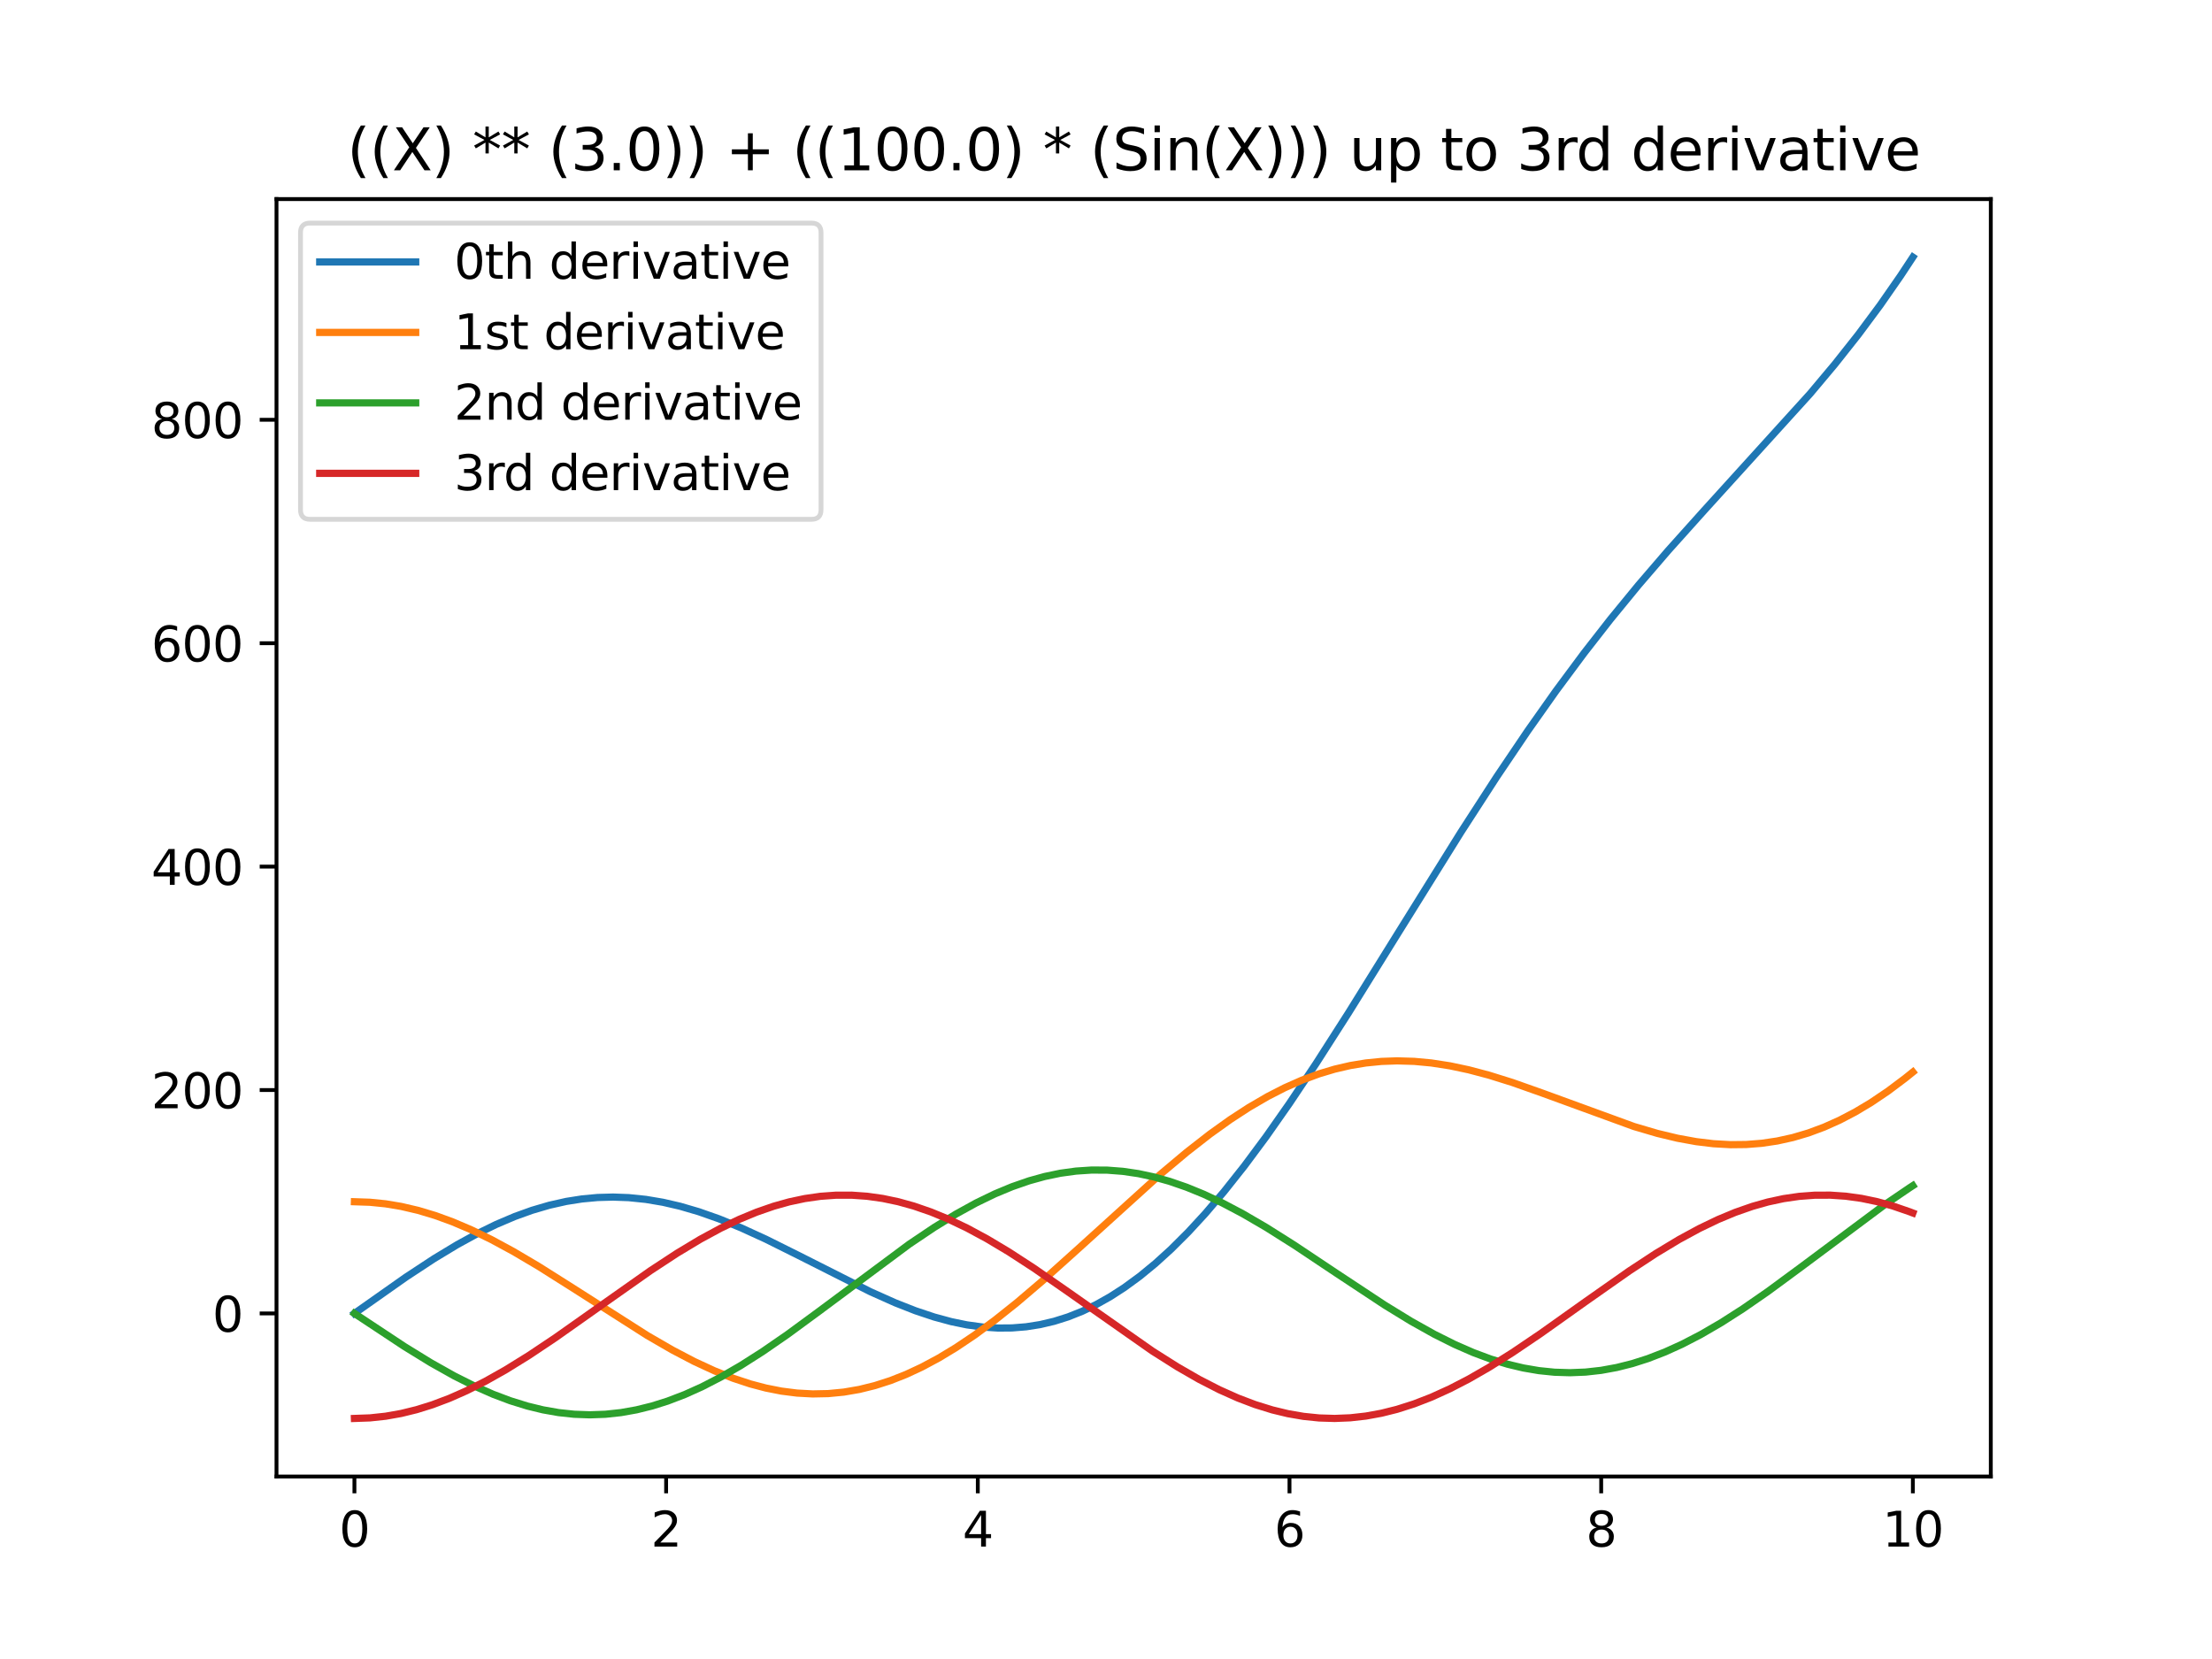 <?xml version="1.0" encoding="utf-8" standalone="no"?>
<!DOCTYPE svg PUBLIC "-//W3C//DTD SVG 1.1//EN"
  "http://www.w3.org/Graphics/SVG/1.1/DTD/svg11.dtd">
<svg xmlns:xlink="http://www.w3.org/1999/xlink" width="460.8pt" height="345.6pt" viewBox="0 0 460.8 345.6" xmlns="http://www.w3.org/2000/svg" version="1.1">
 <defs>
  <style type="text/css">*{stroke-linejoin: round; stroke-linecap: butt}</style>
 </defs>
 <g id="figure_1">
  <g id="patch_1">
   <path d="M 0 345.6 
L 460.8 345.6 
L 460.8 0 
L 0 0 
z
" style="fill: #ffffff"/>
  </g>
  <g id="axes_1">
   <g id="patch_2">
    <path d="M 57.6 307.584 
L 414.72 307.584 
L 414.72 41.472 
L 57.6 41.472 
z
" style="fill: #ffffff"/>
   </g>
   <g id="matplotlib.axis_1">
    <g id="xtick_1">
     <g id="line2d_1">
      <defs>
       <path id="mbf5fea0b25" d="M 0 0 
L 0 3.5 
" style="stroke: #000000; stroke-width: 0.8"/>
      </defs>
      <g>
       <use xlink:href="#mbf5fea0b25" x="73.833" y="307.584" style="stroke: #000000; stroke-width: 0.8"/>
      </g>
     </g>
     <g id="text_1">
      <!-- 0 -->
      <g transform="translate(70.651 322.182) scale(0.1 -0.1)">
       <defs>
        <path id="DejaVuSans-30" d="M 2034 4250 
Q 1547 4250 1301 3770 
Q 1056 3291 1056 2328 
Q 1056 1369 1301 889 
Q 1547 409 2034 409 
Q 2525 409 2770 889 
Q 3016 1369 3016 2328 
Q 3016 3291 2770 3770 
Q 2525 4250 2034 4250 
z
M 2034 4750 
Q 2819 4750 3233 4129 
Q 3647 3509 3647 2328 
Q 3647 1150 3233 529 
Q 2819 -91 2034 -91 
Q 1250 -91 836 529 
Q 422 1150 422 2328 
Q 422 3509 836 4129 
Q 1250 4750 2034 4750 
z
" transform="scale(0.016)"/>
       </defs>
       <use xlink:href="#DejaVuSans-30"/>
      </g>
     </g>
    </g>
    <g id="xtick_2">
     <g id="line2d_2">
      <g>
       <use xlink:href="#mbf5fea0b25" x="138.764" y="307.584" style="stroke: #000000; stroke-width: 0.8"/>
      </g>
     </g>
     <g id="text_2">
      <!-- 2 -->
      <g transform="translate(135.582 322.182) scale(0.1 -0.1)">
       <defs>
        <path id="DejaVuSans-32" d="M 1228 531 
L 3431 531 
L 3431 0 
L 469 0 
L 469 531 
Q 828 903 1448 1529 
Q 2069 2156 2228 2338 
Q 2531 2678 2651 2914 
Q 2772 3150 2772 3378 
Q 2772 3750 2511 3984 
Q 2250 4219 1831 4219 
Q 1534 4219 1204 4116 
Q 875 4013 500 3803 
L 500 4441 
Q 881 4594 1212 4672 
Q 1544 4750 1819 4750 
Q 2544 4750 2975 4387 
Q 3406 4025 3406 3419 
Q 3406 3131 3298 2873 
Q 3191 2616 2906 2266 
Q 2828 2175 2409 1742 
Q 1991 1309 1228 531 
z
" transform="scale(0.016)"/>
       </defs>
       <use xlink:href="#DejaVuSans-32"/>
      </g>
     </g>
    </g>
    <g id="xtick_3">
     <g id="line2d_3">
      <g>
       <use xlink:href="#mbf5fea0b25" x="203.695" y="307.584" style="stroke: #000000; stroke-width: 0.8"/>
      </g>
     </g>
     <g id="text_3">
      <!-- 4 -->
      <g transform="translate(200.513 322.182) scale(0.1 -0.1)">
       <defs>
        <path id="DejaVuSans-34" d="M 2419 4116 
L 825 1625 
L 2419 1625 
L 2419 4116 
z
M 2253 4666 
L 3047 4666 
L 3047 1625 
L 3713 1625 
L 3713 1100 
L 3047 1100 
L 3047 0 
L 2419 0 
L 2419 1100 
L 313 1100 
L 313 1709 
L 2253 4666 
z
" transform="scale(0.016)"/>
       </defs>
       <use xlink:href="#DejaVuSans-34"/>
      </g>
     </g>
    </g>
    <g id="xtick_4">
     <g id="line2d_4">
      <g>
       <use xlink:href="#mbf5fea0b25" x="268.625" y="307.584" style="stroke: #000000; stroke-width: 0.8"/>
      </g>
     </g>
     <g id="text_4">
      <!-- 6 -->
      <g transform="translate(265.444 322.182) scale(0.1 -0.1)">
       <defs>
        <path id="DejaVuSans-36" d="M 2113 2584 
Q 1688 2584 1439 2293 
Q 1191 2003 1191 1497 
Q 1191 994 1439 701 
Q 1688 409 2113 409 
Q 2538 409 2786 701 
Q 3034 994 3034 1497 
Q 3034 2003 2786 2293 
Q 2538 2584 2113 2584 
z
M 3366 4563 
L 3366 3988 
Q 3128 4100 2886 4159 
Q 2644 4219 2406 4219 
Q 1781 4219 1451 3797 
Q 1122 3375 1075 2522 
Q 1259 2794 1537 2939 
Q 1816 3084 2150 3084 
Q 2853 3084 3261 2657 
Q 3669 2231 3669 1497 
Q 3669 778 3244 343 
Q 2819 -91 2113 -91 
Q 1303 -91 875 529 
Q 447 1150 447 2328 
Q 447 3434 972 4092 
Q 1497 4750 2381 4750 
Q 2619 4750 2861 4703 
Q 3103 4656 3366 4563 
z
" transform="scale(0.016)"/>
       </defs>
       <use xlink:href="#DejaVuSans-36"/>
      </g>
     </g>
    </g>
    <g id="xtick_5">
     <g id="line2d_5">
      <g>
       <use xlink:href="#mbf5fea0b25" x="333.556" y="307.584" style="stroke: #000000; stroke-width: 0.8"/>
      </g>
     </g>
     <g id="text_5">
      <!-- 8 -->
      <g transform="translate(330.375 322.182) scale(0.1 -0.1)">
       <defs>
        <path id="DejaVuSans-38" d="M 2034 2216 
Q 1584 2216 1326 1975 
Q 1069 1734 1069 1313 
Q 1069 891 1326 650 
Q 1584 409 2034 409 
Q 2484 409 2743 651 
Q 3003 894 3003 1313 
Q 3003 1734 2745 1975 
Q 2488 2216 2034 2216 
z
M 1403 2484 
Q 997 2584 770 2862 
Q 544 3141 544 3541 
Q 544 4100 942 4425 
Q 1341 4750 2034 4750 
Q 2731 4750 3128 4425 
Q 3525 4100 3525 3541 
Q 3525 3141 3298 2862 
Q 3072 2584 2669 2484 
Q 3125 2378 3379 2068 
Q 3634 1759 3634 1313 
Q 3634 634 3220 271 
Q 2806 -91 2034 -91 
Q 1263 -91 848 271 
Q 434 634 434 1313 
Q 434 1759 690 2068 
Q 947 2378 1403 2484 
z
M 1172 3481 
Q 1172 3119 1398 2916 
Q 1625 2713 2034 2713 
Q 2441 2713 2670 2916 
Q 2900 3119 2900 3481 
Q 2900 3844 2670 4047 
Q 2441 4250 2034 4250 
Q 1625 4250 1398 4047 
Q 1172 3844 1172 3481 
z
" transform="scale(0.016)"/>
       </defs>
       <use xlink:href="#DejaVuSans-38"/>
      </g>
     </g>
    </g>
    <g id="xtick_6">
     <g id="line2d_6">
      <g>
       <use xlink:href="#mbf5fea0b25" x="398.487" y="307.584" style="stroke: #000000; stroke-width: 0.8"/>
      </g>
     </g>
     <g id="text_6">
      <!-- 10 -->
      <g transform="translate(392.125 322.182) scale(0.1 -0.1)">
       <defs>
        <path id="DejaVuSans-31" d="M 794 531 
L 1825 531 
L 1825 4091 
L 703 3866 
L 703 4441 
L 1819 4666 
L 2450 4666 
L 2450 531 
L 3481 531 
L 3481 0 
L 794 0 
L 794 531 
z
" transform="scale(0.016)"/>
       </defs>
       <use xlink:href="#DejaVuSans-31"/>
       <use xlink:href="#DejaVuSans-30" x="63.623"/>
      </g>
     </g>
    </g>
   </g>
   <g id="matplotlib.axis_2">
    <g id="ytick_1">
     <g id="line2d_7">
      <defs>
       <path id="mfc52a76c5a" d="M 0 0 
L -3.5 0 
" style="stroke: #000000; stroke-width: 0.8"/>
      </defs>
      <g>
       <use xlink:href="#mfc52a76c5a" x="57.6" y="273.614" style="stroke: #000000; stroke-width: 0.8"/>
      </g>
     </g>
     <g id="text_7">
      <!-- 0 -->
      <g transform="translate(44.237 277.413) scale(0.1 -0.1)">
       <use xlink:href="#DejaVuSans-30"/>
      </g>
     </g>
    </g>
    <g id="ytick_2">
     <g id="line2d_8">
      <g>
       <use xlink:href="#mfc52a76c5a" x="57.6" y="227.073" style="stroke: #000000; stroke-width: 0.8"/>
      </g>
     </g>
     <g id="text_8">
      <!-- 200 -->
      <g transform="translate(31.512 230.872) scale(0.1 -0.1)">
       <use xlink:href="#DejaVuSans-32"/>
       <use xlink:href="#DejaVuSans-30" x="63.623"/>
       <use xlink:href="#DejaVuSans-30" x="127.246"/>
      </g>
     </g>
    </g>
    <g id="ytick_3">
     <g id="line2d_9">
      <g>
       <use xlink:href="#mfc52a76c5a" x="57.6" y="180.532" style="stroke: #000000; stroke-width: 0.8"/>
      </g>
     </g>
     <g id="text_9">
      <!-- 400 -->
      <g transform="translate(31.512 184.331) scale(0.1 -0.1)">
       <use xlink:href="#DejaVuSans-34"/>
       <use xlink:href="#DejaVuSans-30" x="63.623"/>
       <use xlink:href="#DejaVuSans-30" x="127.246"/>
      </g>
     </g>
    </g>
    <g id="ytick_4">
     <g id="line2d_10">
      <g>
       <use xlink:href="#mfc52a76c5a" x="57.6" y="133.99" style="stroke: #000000; stroke-width: 0.8"/>
      </g>
     </g>
     <g id="text_10">
      <!-- 600 -->
      <g transform="translate(31.512 137.79) scale(0.1 -0.1)">
       <use xlink:href="#DejaVuSans-36"/>
       <use xlink:href="#DejaVuSans-30" x="63.623"/>
       <use xlink:href="#DejaVuSans-30" x="127.246"/>
      </g>
     </g>
    </g>
    <g id="ytick_5">
     <g id="line2d_11">
      <g>
       <use xlink:href="#mfc52a76c5a" x="57.6" y="87.449" style="stroke: #000000; stroke-width: 0.8"/>
      </g>
     </g>
     <g id="text_11">
      <!-- 800 -->
      <g transform="translate(31.512 91.249) scale(0.1 -0.1)">
       <use xlink:href="#DejaVuSans-38"/>
       <use xlink:href="#DejaVuSans-30" x="63.623"/>
       <use xlink:href="#DejaVuSans-30" x="127.246"/>
      </g>
     </g>
    </g>
   </g>
   <g id="line2d_12">
    <path d="M 73.833 273.614 
L 84.546 266.065 
L 90.39 262.223 
L 95.26 259.279 
L 99.48 256.969 
L 103.376 255.066 
L 107.272 253.41 
L 110.843 252.125 
L 114.415 251.076 
L 117.986 250.273 
L 121.232 249.762 
L 124.479 249.461 
L 127.725 249.371 
L 130.972 249.49 
L 134.543 249.855 
L 138.114 250.458 
L 141.686 251.285 
L 145.581 252.426 
L 149.802 253.913 
L 154.347 255.767 
L 159.542 258.143 
L 166.359 261.537 
L 181.293 269.075 
L 186.488 271.396 
L 190.708 273.054 
L 194.604 274.356 
L 198.175 275.324 
L 201.422 275.993 
L 204.669 276.442 
L 207.915 276.655 
L 210.837 276.632 
L 213.759 276.394 
L 216.681 275.935 
L 219.603 275.247 
L 222.525 274.324 
L 225.446 273.163 
L 228.368 271.761 
L 231.29 270.116 
L 234.212 268.231 
L 237.459 265.855 
L 240.705 263.188 
L 243.952 260.239 
L 247.523 256.678 
L 251.094 252.801 
L 254.99 248.231 
L 259.21 242.911 
L 263.756 236.794 
L 268.625 229.851 
L 274.145 221.583 
L 280.962 210.932 
L 291.027 194.73 
L 304.337 173.362 
L 311.805 161.818 
L 318.298 152.198 
L 324.141 143.932 
L 329.985 136.061 
L 335.504 128.989 
L 341.348 121.862 
L 347.517 114.69 
L 354.984 106.368 
L 377.06 82.039 
L 382.255 75.847 
L 387.124 69.694 
L 391.67 63.574 
L 395.89 57.507 
L 398.487 53.568 
L 398.487 53.568 
" clip-path="url(#ped4113168e)" style="fill: none; stroke: #1f77b4; stroke-width: 1.5; stroke-linecap: square"/>
   </g>
   <g id="line2d_13">
    <path d="M 73.833 250.343 
L 77.079 250.452 
L 80.326 250.779 
L 83.572 251.32 
L 87.144 252.154 
L 90.715 253.23 
L 94.286 254.533 
L 98.182 256.194 
L 102.402 258.246 
L 106.947 260.708 
L 112.142 263.777 
L 118.96 268.081 
L 134.868 278.228 
L 140.062 281.231 
L 144.607 283.612 
L 148.828 285.566 
L 152.724 287.115 
L 156.295 288.295 
L 159.542 289.152 
L 162.788 289.792 
L 166.035 290.203 
L 169.281 290.379 
L 172.528 290.313 
L 175.774 290.001 
L 179.021 289.443 
L 182.267 288.64 
L 185.514 287.595 
L 188.76 286.313 
L 192.007 284.803 
L 195.578 282.891 
L 199.149 280.731 
L 203.045 278.115 
L 207.266 275.006 
L 211.811 271.385 
L 217.33 266.683 
L 224.472 260.267 
L 241.679 244.673 
L 247.198 240.042 
L 252.068 236.246 
L 256.289 233.226 
L 260.184 230.691 
L 264.08 228.423 
L 267.651 226.594 
L 271.223 225.015 
L 274.794 223.695 
L 278.04 222.723 
L 281.287 221.97 
L 284.534 221.434 
L 287.78 221.112 
L 291.027 220.997 
L 294.598 221.101 
L 298.169 221.433 
L 302.065 222.035 
L 305.961 222.862 
L 310.181 223.979 
L 315.051 225.501 
L 321.219 227.683 
L 340.374 234.669 
L 345.244 236.102 
L 349.464 237.116 
L 353.36 237.825 
L 356.931 238.257 
L 360.503 238.457 
L 363.749 238.422 
L 366.996 238.169 
L 370.242 237.688 
L 373.489 236.97 
L 376.735 236.01 
L 379.982 234.804 
L 383.229 233.352 
L 386.475 231.655 
L 389.722 229.716 
L 393.293 227.311 
L 396.864 224.632 
L 398.487 223.328 
L 398.487 223.328 
" clip-path="url(#ped4113168e)" style="fill: none; stroke: #ff7f0e; stroke-width: 1.5; stroke-linecap: square"/>
   </g>
   <g id="line2d_14">
    <path d="M 73.833 273.614 
L 84.222 280.487 
L 89.741 283.881 
L 94.611 286.617 
L 98.831 288.738 
L 102.727 290.454 
L 106.298 291.799 
L 109.869 292.907 
L 113.116 293.697 
L 116.362 294.268 
L 119.609 294.615 
L 122.856 294.733 
L 126.102 294.618 
L 129.349 294.272 
L 132.595 293.694 
L 135.842 292.891 
L 139.088 291.869 
L 142.659 290.502 
L 146.231 288.895 
L 150.127 286.889 
L 154.347 284.448 
L 158.892 281.55 
L 164.087 277.964 
L 170.58 273.197 
L 189.41 259.188 
L 194.604 255.698 
L 199.149 252.908 
L 203.37 250.585 
L 207.266 248.701 
L 210.837 247.215 
L 214.408 245.978 
L 217.655 245.08 
L 220.901 244.404 
L 224.148 243.958 
L 227.394 243.743 
L 230.641 243.76 
L 233.887 244.009 
L 237.134 244.484 
L 240.381 245.18 
L 243.627 246.089 
L 247.198 247.322 
L 250.769 248.782 
L 254.665 250.612 
L 258.886 252.84 
L 263.756 255.678 
L 269.599 259.365 
L 278.365 265.209 
L 288.429 271.855 
L 293.949 275.239 
L 298.818 277.962 
L 303.039 280.069 
L 306.935 281.771 
L 310.506 283.102 
L 314.077 284.195 
L 317.324 284.97 
L 320.57 285.526 
L 323.817 285.858 
L 327.063 285.96 
L 330.31 285.829 
L 333.556 285.467 
L 336.803 284.874 
L 340.049 284.056 
L 343.296 283.019 
L 346.867 281.637 
L 350.438 280.015 
L 354.334 277.995 
L 358.555 275.54 
L 363.1 272.63 
L 368.294 269.034 
L 375.112 264.014 
L 392.643 250.943 
L 397.838 247.413 
L 398.487 246.992 
L 398.487 246.992 
" clip-path="url(#ped4113168e)" style="fill: none; stroke: #2ca02c; stroke-width: 1.5; stroke-linecap: square"/>
   </g>
   <g id="line2d_15">
    <path d="M 73.833 295.488 
L 77.079 295.372 
L 80.326 295.024 
L 83.572 294.449 
L 86.819 293.651 
L 90.065 292.639 
L 93.637 291.291 
L 97.208 289.712 
L 101.104 287.75 
L 105.324 285.372 
L 110.194 282.356 
L 115.713 278.666 
L 123.83 272.934 
L 135.517 264.694 
L 141.036 261.077 
L 145.906 258.149 
L 150.127 255.865 
L 154.022 254.001 
L 157.594 252.521 
L 161.165 251.28 
L 164.411 250.37 
L 167.658 249.68 
L 170.904 249.214 
L 174.151 248.978 
L 177.398 248.974 
L 180.644 249.203 
L 183.891 249.661 
L 187.137 250.345 
L 190.384 251.247 
L 193.955 252.482 
L 197.526 253.955 
L 201.422 255.812 
L 205.642 258.09 
L 210.188 260.809 
L 215.382 264.186 
L 221.875 268.685 
L 240.056 281.442 
L 245.25 284.728 
L 249.795 287.344 
L 254.016 289.509 
L 257.912 291.249 
L 261.483 292.604 
L 265.054 293.712 
L 268.301 294.495 
L 271.547 295.055 
L 274.794 295.387 
L 278.04 295.487 
L 281.287 295.355 
L 284.534 294.992 
L 287.78 294.401 
L 291.027 293.589 
L 294.598 292.449 
L 298.169 291.064 
L 302.065 289.295 
L 305.961 287.28 
L 310.181 284.853 
L 315.051 281.791 
L 320.895 277.839 
L 330.31 271.147 
L 339.4 264.765 
L 344.919 261.142 
L 349.789 258.208 
L 354.01 255.918 
L 357.905 254.047 
L 361.477 252.561 
L 365.048 251.312 
L 368.294 250.396 
L 371.541 249.698 
L 374.787 249.225 
L 378.034 248.982 
L 381.281 248.971 
L 384.527 249.192 
L 387.774 249.643 
L 391.02 250.32 
L 394.267 251.215 
L 397.838 252.443 
L 398.487 252.692 
L 398.487 252.692 
" clip-path="url(#ped4113168e)" style="fill: none; stroke: #d62728; stroke-width: 1.5; stroke-linecap: square"/>
   </g>
   <g id="patch_3">
    <path d="M 57.6 307.584 
L 57.6 41.472 
" style="fill: none; stroke: #000000; stroke-width: 0.8; stroke-linejoin: miter; stroke-linecap: square"/>
   </g>
   <g id="patch_4">
    <path d="M 414.72 307.584 
L 414.72 41.472 
" style="fill: none; stroke: #000000; stroke-width: 0.8; stroke-linejoin: miter; stroke-linecap: square"/>
   </g>
   <g id="patch_5">
    <path d="M 57.6 307.584 
L 414.72 307.584 
" style="fill: none; stroke: #000000; stroke-width: 0.8; stroke-linejoin: miter; stroke-linecap: square"/>
   </g>
   <g id="patch_6">
    <path d="M 57.6 41.472 
L 414.72 41.472 
" style="fill: none; stroke: #000000; stroke-width: 0.8; stroke-linejoin: miter; stroke-linecap: square"/>
   </g>
   <g id="text_12">
    <!-- ((X) ** (3.0)) + ((100.0) * (Sin(X))) up to 3rd derivative -->
    <g transform="translate(72.325 35.472) scale(0.12 -0.12)">
     <defs>
      <path id="DejaVuSans-28" d="M 1984 4856 
Q 1566 4138 1362 3434 
Q 1159 2731 1159 2009 
Q 1159 1288 1364 580 
Q 1569 -128 1984 -844 
L 1484 -844 
Q 1016 -109 783 600 
Q 550 1309 550 2009 
Q 550 2706 781 3412 
Q 1013 4119 1484 4856 
L 1984 4856 
z
" transform="scale(0.016)"/>
      <path id="DejaVuSans-58" d="M 403 4666 
L 1081 4666 
L 2241 2931 
L 3406 4666 
L 4084 4666 
L 2584 2425 
L 4184 0 
L 3506 0 
L 2194 1984 
L 872 0 
L 191 0 
L 1856 2491 
L 403 4666 
z
" transform="scale(0.016)"/>
      <path id="DejaVuSans-29" d="M 513 4856 
L 1013 4856 
Q 1481 4119 1714 3412 
Q 1947 2706 1947 2009 
Q 1947 1309 1714 600 
Q 1481 -109 1013 -844 
L 513 -844 
Q 928 -128 1133 580 
Q 1338 1288 1338 2009 
Q 1338 2731 1133 3434 
Q 928 4138 513 4856 
z
" transform="scale(0.016)"/>
      <path id="DejaVuSans-20" transform="scale(0.016)"/>
      <path id="DejaVuSans-2a" d="M 3009 3897 
L 1888 3291 
L 3009 2681 
L 2828 2375 
L 1778 3009 
L 1778 1831 
L 1422 1831 
L 1422 3009 
L 372 2375 
L 191 2681 
L 1313 3291 
L 191 3897 
L 372 4206 
L 1422 3572 
L 1422 4750 
L 1778 4750 
L 1778 3572 
L 2828 4206 
L 3009 3897 
z
" transform="scale(0.016)"/>
      <path id="DejaVuSans-33" d="M 2597 2516 
Q 3050 2419 3304 2112 
Q 3559 1806 3559 1356 
Q 3559 666 3084 287 
Q 2609 -91 1734 -91 
Q 1441 -91 1130 -33 
Q 819 25 488 141 
L 488 750 
Q 750 597 1062 519 
Q 1375 441 1716 441 
Q 2309 441 2620 675 
Q 2931 909 2931 1356 
Q 2931 1769 2642 2001 
Q 2353 2234 1838 2234 
L 1294 2234 
L 1294 2753 
L 1863 2753 
Q 2328 2753 2575 2939 
Q 2822 3125 2822 3475 
Q 2822 3834 2567 4026 
Q 2313 4219 1838 4219 
Q 1578 4219 1281 4162 
Q 984 4106 628 3988 
L 628 4550 
Q 988 4650 1302 4700 
Q 1616 4750 1894 4750 
Q 2613 4750 3031 4423 
Q 3450 4097 3450 3541 
Q 3450 3153 3228 2886 
Q 3006 2619 2597 2516 
z
" transform="scale(0.016)"/>
      <path id="DejaVuSans-2e" d="M 684 794 
L 1344 794 
L 1344 0 
L 684 0 
L 684 794 
z
" transform="scale(0.016)"/>
      <path id="DejaVuSans-2b" d="M 2944 4013 
L 2944 2272 
L 4684 2272 
L 4684 1741 
L 2944 1741 
L 2944 0 
L 2419 0 
L 2419 1741 
L 678 1741 
L 678 2272 
L 2419 2272 
L 2419 4013 
L 2944 4013 
z
" transform="scale(0.016)"/>
      <path id="DejaVuSans-53" d="M 3425 4513 
L 3425 3897 
Q 3066 4069 2747 4153 
Q 2428 4238 2131 4238 
Q 1616 4238 1336 4038 
Q 1056 3838 1056 3469 
Q 1056 3159 1242 3001 
Q 1428 2844 1947 2747 
L 2328 2669 
Q 3034 2534 3370 2195 
Q 3706 1856 3706 1288 
Q 3706 609 3251 259 
Q 2797 -91 1919 -91 
Q 1588 -91 1214 -16 
Q 841 59 441 206 
L 441 856 
Q 825 641 1194 531 
Q 1563 422 1919 422 
Q 2459 422 2753 634 
Q 3047 847 3047 1241 
Q 3047 1584 2836 1778 
Q 2625 1972 2144 2069 
L 1759 2144 
Q 1053 2284 737 2584 
Q 422 2884 422 3419 
Q 422 4038 858 4394 
Q 1294 4750 2059 4750 
Q 2388 4750 2728 4690 
Q 3069 4631 3425 4513 
z
" transform="scale(0.016)"/>
      <path id="DejaVuSans-69" d="M 603 3500 
L 1178 3500 
L 1178 0 
L 603 0 
L 603 3500 
z
M 603 4863 
L 1178 4863 
L 1178 4134 
L 603 4134 
L 603 4863 
z
" transform="scale(0.016)"/>
      <path id="DejaVuSans-6e" d="M 3513 2113 
L 3513 0 
L 2938 0 
L 2938 2094 
Q 2938 2591 2744 2837 
Q 2550 3084 2163 3084 
Q 1697 3084 1428 2787 
Q 1159 2491 1159 1978 
L 1159 0 
L 581 0 
L 581 3500 
L 1159 3500 
L 1159 2956 
Q 1366 3272 1645 3428 
Q 1925 3584 2291 3584 
Q 2894 3584 3203 3211 
Q 3513 2838 3513 2113 
z
" transform="scale(0.016)"/>
      <path id="DejaVuSans-75" d="M 544 1381 
L 544 3500 
L 1119 3500 
L 1119 1403 
Q 1119 906 1312 657 
Q 1506 409 1894 409 
Q 2359 409 2629 706 
Q 2900 1003 2900 1516 
L 2900 3500 
L 3475 3500 
L 3475 0 
L 2900 0 
L 2900 538 
Q 2691 219 2414 64 
Q 2138 -91 1772 -91 
Q 1169 -91 856 284 
Q 544 659 544 1381 
z
M 1991 3584 
L 1991 3584 
z
" transform="scale(0.016)"/>
      <path id="DejaVuSans-70" d="M 1159 525 
L 1159 -1331 
L 581 -1331 
L 581 3500 
L 1159 3500 
L 1159 2969 
Q 1341 3281 1617 3432 
Q 1894 3584 2278 3584 
Q 2916 3584 3314 3078 
Q 3713 2572 3713 1747 
Q 3713 922 3314 415 
Q 2916 -91 2278 -91 
Q 1894 -91 1617 61 
Q 1341 213 1159 525 
z
M 3116 1747 
Q 3116 2381 2855 2742 
Q 2594 3103 2138 3103 
Q 1681 3103 1420 2742 
Q 1159 2381 1159 1747 
Q 1159 1113 1420 752 
Q 1681 391 2138 391 
Q 2594 391 2855 752 
Q 3116 1113 3116 1747 
z
" transform="scale(0.016)"/>
      <path id="DejaVuSans-74" d="M 1172 4494 
L 1172 3500 
L 2356 3500 
L 2356 3053 
L 1172 3053 
L 1172 1153 
Q 1172 725 1289 603 
Q 1406 481 1766 481 
L 2356 481 
L 2356 0 
L 1766 0 
Q 1100 0 847 248 
Q 594 497 594 1153 
L 594 3053 
L 172 3053 
L 172 3500 
L 594 3500 
L 594 4494 
L 1172 4494 
z
" transform="scale(0.016)"/>
      <path id="DejaVuSans-6f" d="M 1959 3097 
Q 1497 3097 1228 2736 
Q 959 2375 959 1747 
Q 959 1119 1226 758 
Q 1494 397 1959 397 
Q 2419 397 2687 759 
Q 2956 1122 2956 1747 
Q 2956 2369 2687 2733 
Q 2419 3097 1959 3097 
z
M 1959 3584 
Q 2709 3584 3137 3096 
Q 3566 2609 3566 1747 
Q 3566 888 3137 398 
Q 2709 -91 1959 -91 
Q 1206 -91 779 398 
Q 353 888 353 1747 
Q 353 2609 779 3096 
Q 1206 3584 1959 3584 
z
" transform="scale(0.016)"/>
      <path id="DejaVuSans-72" d="M 2631 2963 
Q 2534 3019 2420 3045 
Q 2306 3072 2169 3072 
Q 1681 3072 1420 2755 
Q 1159 2438 1159 1844 
L 1159 0 
L 581 0 
L 581 3500 
L 1159 3500 
L 1159 2956 
Q 1341 3275 1631 3429 
Q 1922 3584 2338 3584 
Q 2397 3584 2469 3576 
Q 2541 3569 2628 3553 
L 2631 2963 
z
" transform="scale(0.016)"/>
      <path id="DejaVuSans-64" d="M 2906 2969 
L 2906 4863 
L 3481 4863 
L 3481 0 
L 2906 0 
L 2906 525 
Q 2725 213 2448 61 
Q 2172 -91 1784 -91 
Q 1150 -91 751 415 
Q 353 922 353 1747 
Q 353 2572 751 3078 
Q 1150 3584 1784 3584 
Q 2172 3584 2448 3432 
Q 2725 3281 2906 2969 
z
M 947 1747 
Q 947 1113 1208 752 
Q 1469 391 1925 391 
Q 2381 391 2643 752 
Q 2906 1113 2906 1747 
Q 2906 2381 2643 2742 
Q 2381 3103 1925 3103 
Q 1469 3103 1208 2742 
Q 947 2381 947 1747 
z
" transform="scale(0.016)"/>
      <path id="DejaVuSans-65" d="M 3597 1894 
L 3597 1613 
L 953 1613 
Q 991 1019 1311 708 
Q 1631 397 2203 397 
Q 2534 397 2845 478 
Q 3156 559 3463 722 
L 3463 178 
Q 3153 47 2828 -22 
Q 2503 -91 2169 -91 
Q 1331 -91 842 396 
Q 353 884 353 1716 
Q 353 2575 817 3079 
Q 1281 3584 2069 3584 
Q 2775 3584 3186 3129 
Q 3597 2675 3597 1894 
z
M 3022 2063 
Q 3016 2534 2758 2815 
Q 2500 3097 2075 3097 
Q 1594 3097 1305 2825 
Q 1016 2553 972 2059 
L 3022 2063 
z
" transform="scale(0.016)"/>
      <path id="DejaVuSans-76" d="M 191 3500 
L 800 3500 
L 1894 563 
L 2988 3500 
L 3597 3500 
L 2284 0 
L 1503 0 
L 191 3500 
z
" transform="scale(0.016)"/>
      <path id="DejaVuSans-61" d="M 2194 1759 
Q 1497 1759 1228 1600 
Q 959 1441 959 1056 
Q 959 750 1161 570 
Q 1363 391 1709 391 
Q 2188 391 2477 730 
Q 2766 1069 2766 1631 
L 2766 1759 
L 2194 1759 
z
M 3341 1997 
L 3341 0 
L 2766 0 
L 2766 531 
Q 2569 213 2275 61 
Q 1981 -91 1556 -91 
Q 1019 -91 701 211 
Q 384 513 384 1019 
Q 384 1609 779 1909 
Q 1175 2209 1959 2209 
L 2766 2209 
L 2766 2266 
Q 2766 2663 2505 2880 
Q 2244 3097 1772 3097 
Q 1472 3097 1187 3025 
Q 903 2953 641 2809 
L 641 3341 
Q 956 3463 1253 3523 
Q 1550 3584 1831 3584 
Q 2591 3584 2966 3190 
Q 3341 2797 3341 1997 
z
" transform="scale(0.016)"/>
     </defs>
     <use xlink:href="#DejaVuSans-28"/>
     <use xlink:href="#DejaVuSans-28" x="39.014"/>
     <use xlink:href="#DejaVuSans-58" x="78.027"/>
     <use xlink:href="#DejaVuSans-29" x="146.533"/>
     <use xlink:href="#DejaVuSans-20" x="185.547"/>
     <use xlink:href="#DejaVuSans-2a" x="217.334"/>
     <use xlink:href="#DejaVuSans-2a" x="267.334"/>
     <use xlink:href="#DejaVuSans-20" x="317.334"/>
     <use xlink:href="#DejaVuSans-28" x="349.121"/>
     <use xlink:href="#DejaVuSans-33" x="388.135"/>
     <use xlink:href="#DejaVuSans-2e" x="451.758"/>
     <use xlink:href="#DejaVuSans-30" x="483.545"/>
     <use xlink:href="#DejaVuSans-29" x="547.168"/>
     <use xlink:href="#DejaVuSans-29" x="586.182"/>
     <use xlink:href="#DejaVuSans-20" x="625.195"/>
     <use xlink:href="#DejaVuSans-2b" x="656.982"/>
     <use xlink:href="#DejaVuSans-20" x="740.771"/>
     <use xlink:href="#DejaVuSans-28" x="772.559"/>
     <use xlink:href="#DejaVuSans-28" x="811.572"/>
     <use xlink:href="#DejaVuSans-31" x="850.586"/>
     <use xlink:href="#DejaVuSans-30" x="914.209"/>
     <use xlink:href="#DejaVuSans-30" x="977.832"/>
     <use xlink:href="#DejaVuSans-2e" x="1041.455"/>
     <use xlink:href="#DejaVuSans-30" x="1073.242"/>
     <use xlink:href="#DejaVuSans-29" x="1136.865"/>
     <use xlink:href="#DejaVuSans-20" x="1175.879"/>
     <use xlink:href="#DejaVuSans-2a" x="1207.666"/>
     <use xlink:href="#DejaVuSans-20" x="1257.666"/>
     <use xlink:href="#DejaVuSans-28" x="1289.453"/>
     <use xlink:href="#DejaVuSans-53" x="1328.467"/>
     <use xlink:href="#DejaVuSans-69" x="1391.943"/>
     <use xlink:href="#DejaVuSans-6e" x="1419.727"/>
     <use xlink:href="#DejaVuSans-28" x="1483.105"/>
     <use xlink:href="#DejaVuSans-58" x="1522.119"/>
     <use xlink:href="#DejaVuSans-29" x="1590.625"/>
     <use xlink:href="#DejaVuSans-29" x="1629.639"/>
     <use xlink:href="#DejaVuSans-29" x="1668.652"/>
     <use xlink:href="#DejaVuSans-20" x="1707.666"/>
     <use xlink:href="#DejaVuSans-75" x="1739.453"/>
     <use xlink:href="#DejaVuSans-70" x="1802.832"/>
     <use xlink:href="#DejaVuSans-20" x="1866.309"/>
     <use xlink:href="#DejaVuSans-74" x="1898.096"/>
     <use xlink:href="#DejaVuSans-6f" x="1937.305"/>
     <use xlink:href="#DejaVuSans-20" x="1998.486"/>
     <use xlink:href="#DejaVuSans-33" x="2030.273"/>
     <use xlink:href="#DejaVuSans-72" x="2093.896"/>
     <use xlink:href="#DejaVuSans-64" x="2133.26"/>
     <use xlink:href="#DejaVuSans-20" x="2196.736"/>
     <use xlink:href="#DejaVuSans-64" x="2228.523"/>
     <use xlink:href="#DejaVuSans-65" x="2292"/>
     <use xlink:href="#DejaVuSans-72" x="2353.523"/>
     <use xlink:href="#DejaVuSans-69" x="2394.637"/>
     <use xlink:href="#DejaVuSans-76" x="2422.42"/>
     <use xlink:href="#DejaVuSans-61" x="2481.6"/>
     <use xlink:href="#DejaVuSans-74" x="2542.879"/>
     <use xlink:href="#DejaVuSans-69" x="2582.088"/>
     <use xlink:href="#DejaVuSans-76" x="2609.871"/>
     <use xlink:href="#DejaVuSans-65" x="2669.051"/>
    </g>
   </g>
   <g id="legend_1">
    <g id="patch_7">
     <path d="M 64.6 108.184 
L 169.034 108.184 
Q 171.034 108.184 171.034 106.184 
L 171.034 48.472 
Q 171.034 46.472 169.034 46.472 
L 64.6 46.472 
Q 62.6 46.472 62.6 48.472 
L 62.6 106.184 
Q 62.6 108.184 64.6 108.184 
z
" style="fill: #ffffff; opacity: 0.8; stroke: #cccccc; stroke-linejoin: miter"/>
    </g>
    <g id="line2d_16">
     <path d="M 66.6 54.57 
L 76.6 54.57 
L 86.6 54.57 
" style="fill: none; stroke: #1f77b4; stroke-width: 1.5; stroke-linecap: square"/>
    </g>
    <g id="text_13">
     <!-- 0th derivative -->
     <g transform="translate(94.6 58.07) scale(0.1 -0.1)">
      <defs>
       <path id="DejaVuSans-68" d="M 3513 2113 
L 3513 0 
L 2938 0 
L 2938 2094 
Q 2938 2591 2744 2837 
Q 2550 3084 2163 3084 
Q 1697 3084 1428 2787 
Q 1159 2491 1159 1978 
L 1159 0 
L 581 0 
L 581 4863 
L 1159 4863 
L 1159 2956 
Q 1366 3272 1645 3428 
Q 1925 3584 2291 3584 
Q 2894 3584 3203 3211 
Q 3513 2838 3513 2113 
z
" transform="scale(0.016)"/>
      </defs>
      <use xlink:href="#DejaVuSans-30"/>
      <use xlink:href="#DejaVuSans-74" x="63.623"/>
      <use xlink:href="#DejaVuSans-68" x="102.832"/>
      <use xlink:href="#DejaVuSans-20" x="166.211"/>
      <use xlink:href="#DejaVuSans-64" x="197.998"/>
      <use xlink:href="#DejaVuSans-65" x="261.475"/>
      <use xlink:href="#DejaVuSans-72" x="322.998"/>
      <use xlink:href="#DejaVuSans-69" x="364.111"/>
      <use xlink:href="#DejaVuSans-76" x="391.895"/>
      <use xlink:href="#DejaVuSans-61" x="451.074"/>
      <use xlink:href="#DejaVuSans-74" x="512.354"/>
      <use xlink:href="#DejaVuSans-69" x="551.562"/>
      <use xlink:href="#DejaVuSans-76" x="579.346"/>
      <use xlink:href="#DejaVuSans-65" x="638.525"/>
     </g>
    </g>
    <g id="line2d_17">
     <path d="M 66.6 69.249 
L 76.6 69.249 
L 86.6 69.249 
" style="fill: none; stroke: #ff7f0e; stroke-width: 1.5; stroke-linecap: square"/>
    </g>
    <g id="text_14">
     <!-- 1st derivative -->
     <g transform="translate(94.6 72.749) scale(0.1 -0.1)">
      <defs>
       <path id="DejaVuSans-73" d="M 2834 3397 
L 2834 2853 
Q 2591 2978 2328 3040 
Q 2066 3103 1784 3103 
Q 1356 3103 1142 2972 
Q 928 2841 928 2578 
Q 928 2378 1081 2264 
Q 1234 2150 1697 2047 
L 1894 2003 
Q 2506 1872 2764 1633 
Q 3022 1394 3022 966 
Q 3022 478 2636 193 
Q 2250 -91 1575 -91 
Q 1294 -91 989 -36 
Q 684 19 347 128 
L 347 722 
Q 666 556 975 473 
Q 1284 391 1588 391 
Q 1994 391 2212 530 
Q 2431 669 2431 922 
Q 2431 1156 2273 1281 
Q 2116 1406 1581 1522 
L 1381 1569 
Q 847 1681 609 1914 
Q 372 2147 372 2553 
Q 372 3047 722 3315 
Q 1072 3584 1716 3584 
Q 2034 3584 2315 3537 
Q 2597 3491 2834 3397 
z
" transform="scale(0.016)"/>
      </defs>
      <use xlink:href="#DejaVuSans-31"/>
      <use xlink:href="#DejaVuSans-73" x="63.623"/>
      <use xlink:href="#DejaVuSans-74" x="115.723"/>
      <use xlink:href="#DejaVuSans-20" x="154.932"/>
      <use xlink:href="#DejaVuSans-64" x="186.719"/>
      <use xlink:href="#DejaVuSans-65" x="250.195"/>
      <use xlink:href="#DejaVuSans-72" x="311.719"/>
      <use xlink:href="#DejaVuSans-69" x="352.832"/>
      <use xlink:href="#DejaVuSans-76" x="380.615"/>
      <use xlink:href="#DejaVuSans-61" x="439.795"/>
      <use xlink:href="#DejaVuSans-74" x="501.074"/>
      <use xlink:href="#DejaVuSans-69" x="540.283"/>
      <use xlink:href="#DejaVuSans-76" x="568.066"/>
      <use xlink:href="#DejaVuSans-65" x="627.246"/>
     </g>
    </g>
    <g id="line2d_18">
     <path d="M 66.6 83.927 
L 76.6 83.927 
L 86.6 83.927 
" style="fill: none; stroke: #2ca02c; stroke-width: 1.5; stroke-linecap: square"/>
    </g>
    <g id="text_15">
     <!-- 2nd derivative -->
     <g transform="translate(94.6 87.427) scale(0.1 -0.1)">
      <use xlink:href="#DejaVuSans-32"/>
      <use xlink:href="#DejaVuSans-6e" x="63.623"/>
      <use xlink:href="#DejaVuSans-64" x="127.002"/>
      <use xlink:href="#DejaVuSans-20" x="190.479"/>
      <use xlink:href="#DejaVuSans-64" x="222.266"/>
      <use xlink:href="#DejaVuSans-65" x="285.742"/>
      <use xlink:href="#DejaVuSans-72" x="347.266"/>
      <use xlink:href="#DejaVuSans-69" x="388.379"/>
      <use xlink:href="#DejaVuSans-76" x="416.162"/>
      <use xlink:href="#DejaVuSans-61" x="475.342"/>
      <use xlink:href="#DejaVuSans-74" x="536.621"/>
      <use xlink:href="#DejaVuSans-69" x="575.83"/>
      <use xlink:href="#DejaVuSans-76" x="603.613"/>
      <use xlink:href="#DejaVuSans-65" x="662.793"/>
     </g>
    </g>
    <g id="line2d_19">
     <path d="M 66.6 98.605 
L 76.6 98.605 
L 86.6 98.605 
" style="fill: none; stroke: #d62728; stroke-width: 1.5; stroke-linecap: square"/>
    </g>
    <g id="text_16">
     <!-- 3rd derivative -->
     <g transform="translate(94.6 102.105) scale(0.1 -0.1)">
      <use xlink:href="#DejaVuSans-33"/>
      <use xlink:href="#DejaVuSans-72" x="63.623"/>
      <use xlink:href="#DejaVuSans-64" x="102.986"/>
      <use xlink:href="#DejaVuSans-20" x="166.463"/>
      <use xlink:href="#DejaVuSans-64" x="198.25"/>
      <use xlink:href="#DejaVuSans-65" x="261.727"/>
      <use xlink:href="#DejaVuSans-72" x="323.25"/>
      <use xlink:href="#DejaVuSans-69" x="364.363"/>
      <use xlink:href="#DejaVuSans-76" x="392.146"/>
      <use xlink:href="#DejaVuSans-61" x="451.326"/>
      <use xlink:href="#DejaVuSans-74" x="512.605"/>
      <use xlink:href="#DejaVuSans-69" x="551.814"/>
      <use xlink:href="#DejaVuSans-76" x="579.598"/>
      <use xlink:href="#DejaVuSans-65" x="638.777"/>
     </g>
    </g>
   </g>
  </g>
 </g>
 <defs>
  <clipPath id="ped4113168e">
   <rect x="57.6" y="41.472" width="357.12" height="266.112"/>
  </clipPath>
 </defs>
</svg>
